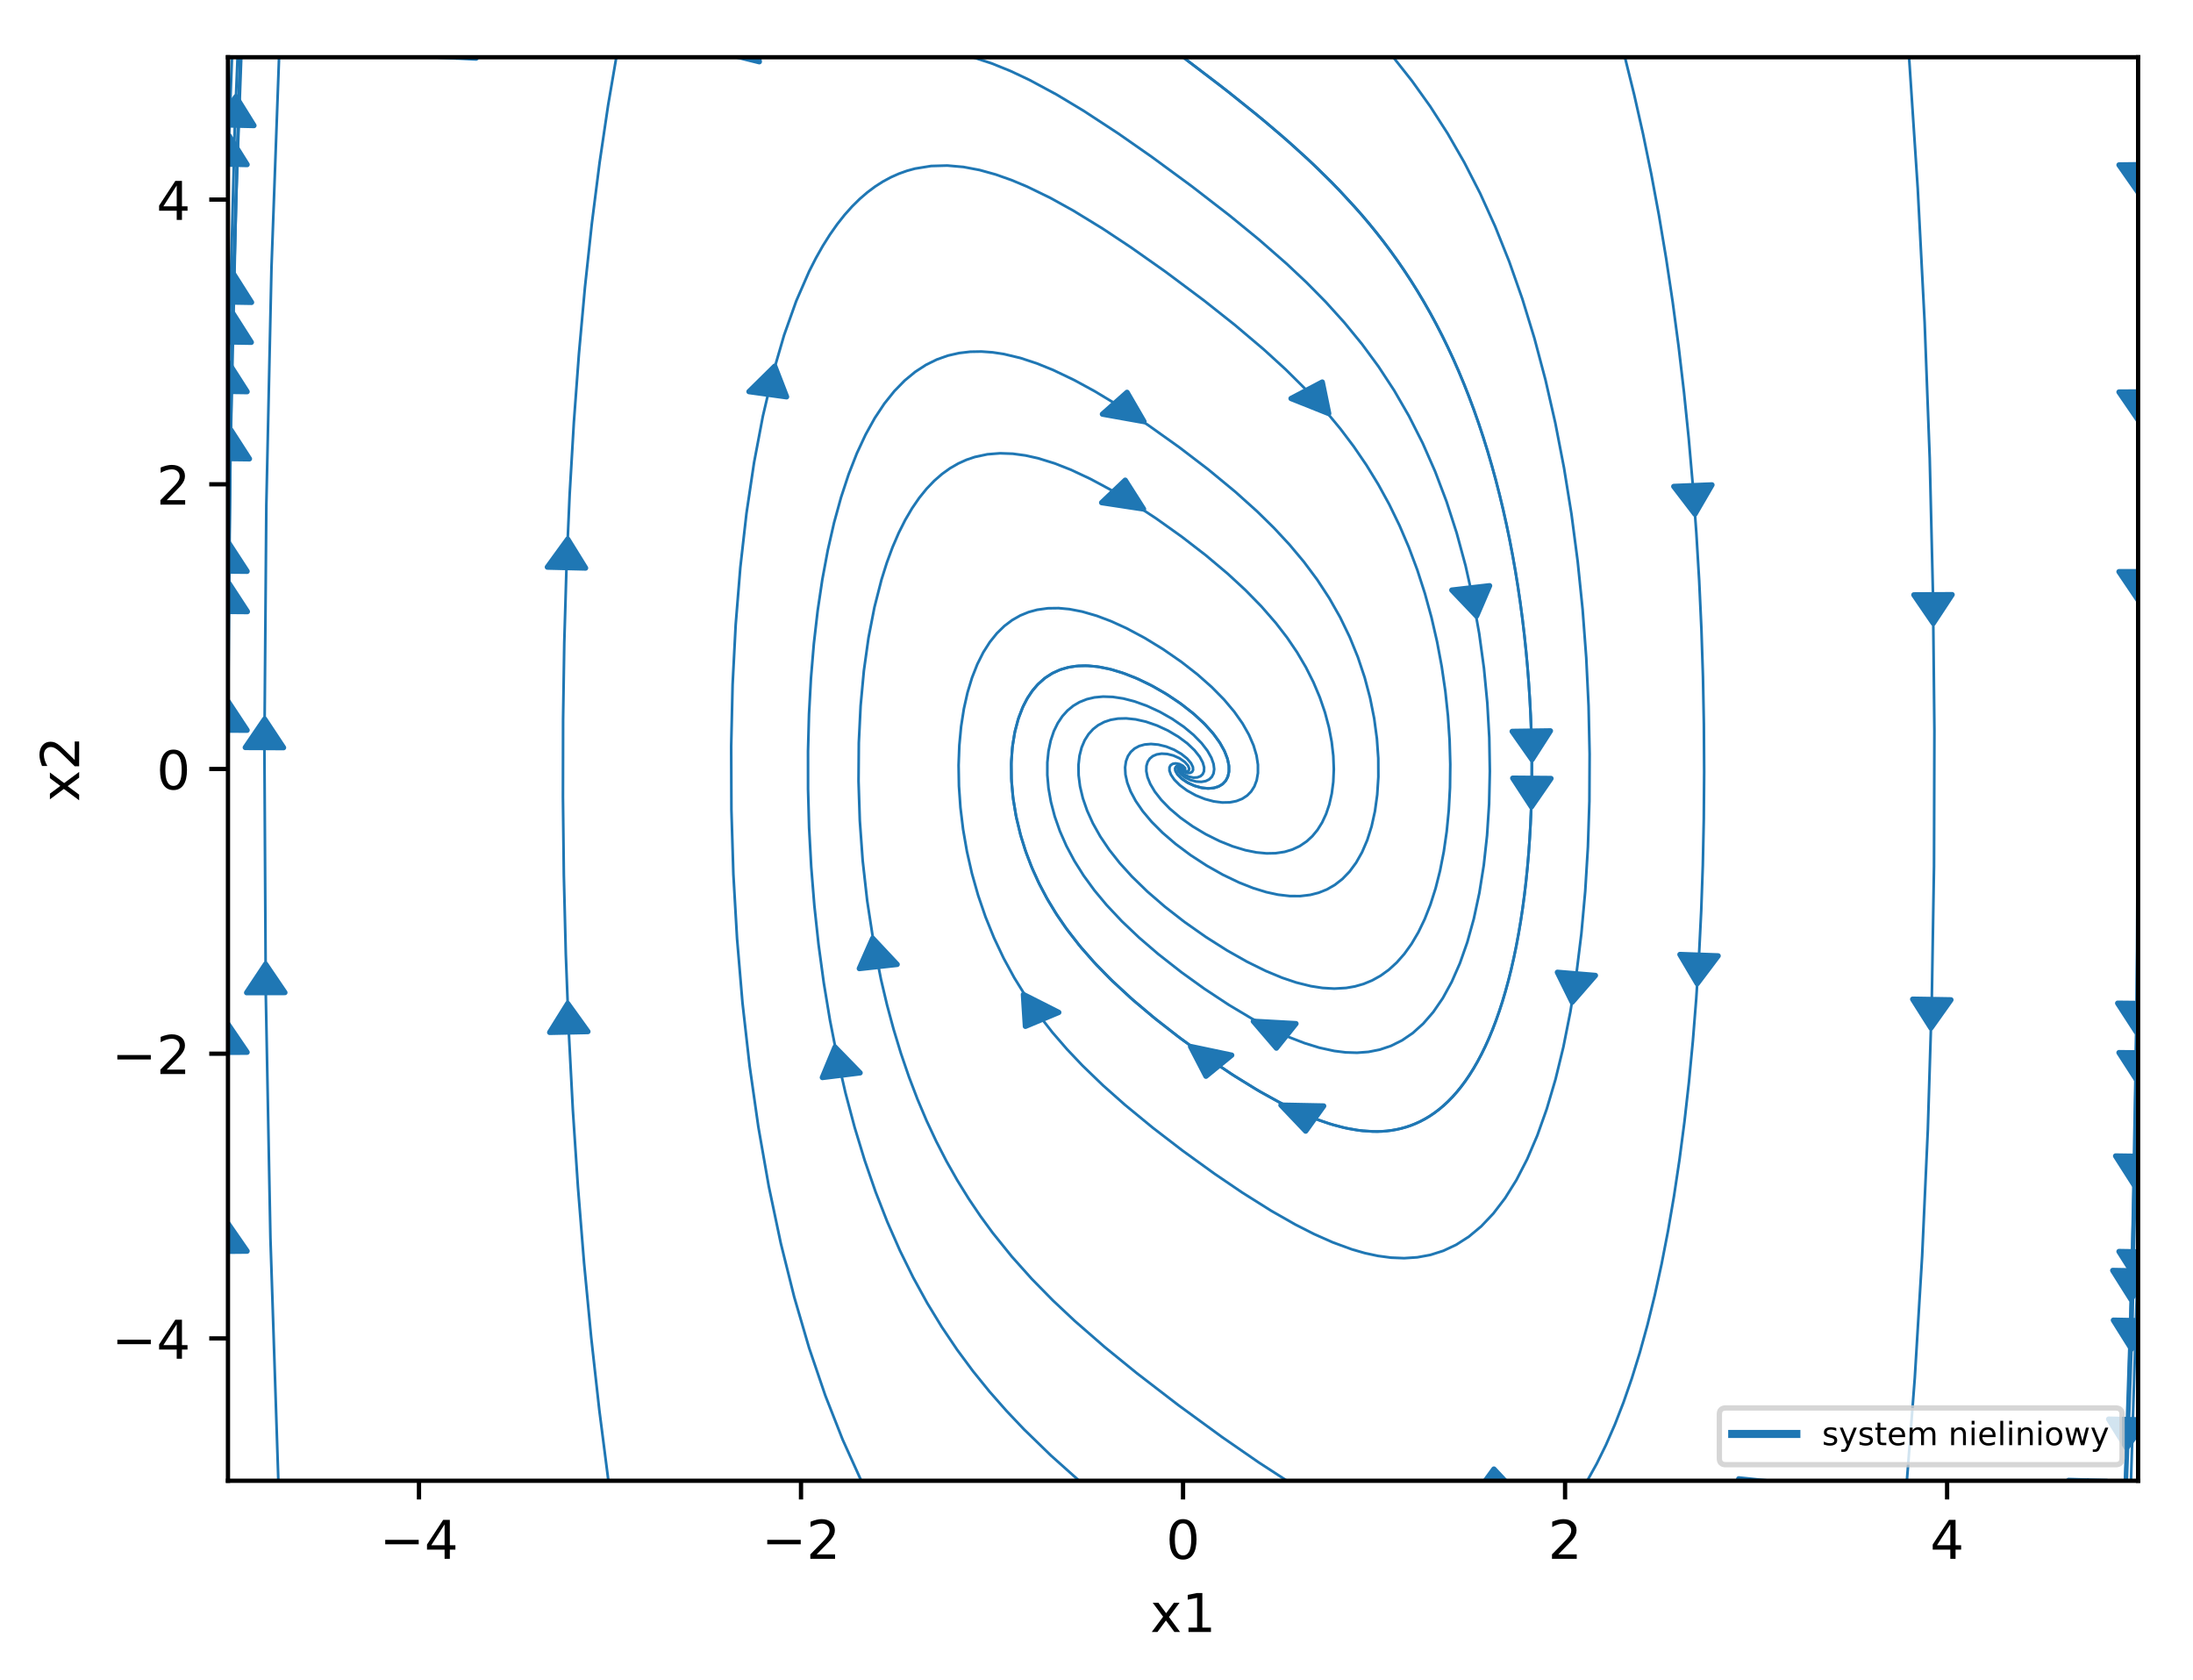 <?xml version="1.0" encoding="utf-8" standalone="no"?>
<!DOCTYPE svg PUBLIC "-//W3C//DTD SVG 1.1//EN"
  "http://www.w3.org/Graphics/SVG/1.1/DTD/svg11.dtd">
<!-- Created with matplotlib (http://matplotlib.org/) -->
<svg height="314pt" version="1.1" viewBox="0 0 410 314" width="410pt" xmlns="http://www.w3.org/2000/svg" xmlns:xlink="http://www.w3.org/1999/xlink">
 <defs>
  <style type="text/css">
*{stroke-linecap:butt;stroke-linejoin:round;}
  </style>
 </defs>
 <g id="figure_1">
  <g id="patch_1">
   <path d="M 0 314.368 
L 410.44 314.368 
L 410.44 0 
L 0 0 
z
" style="fill:#ffffff;"/>
  </g>
  <g id="axes_1">
   <g id="patch_2">
    <path d="M 42.62 276.812 
L 399.74 276.812 
L 399.74 10.7 
L 42.62 10.7 
z
" style="fill:#ffffff;"/>
   </g>
   <g id="patch_3">
    <path clip-path="url(#pf56df6acd4)" d="M 286.317 150.824 
L 282.825 145.473 
L 286.378 145.502 
L 286.414 145.499 
L 286.414 145.502 
L 289.967 145.531 
z
" style="fill:#1f77b4;stroke:#1f77b4;stroke-linejoin:miter;"/>
   </g>
   <g id="patch_4">
    <path clip-path="url(#pf56df6acd4)" d="M 239.486 206.595 
L 247.468 206.754 
L 245.795 209.09 
L 245.779 209.113 
L 245.779 209.113 
L 244.105 211.449 
z
" style="fill:#1f77b4;stroke:#1f77b4;stroke-linejoin:miter;"/>
   </g>
   <g id="patch_5">
    <path clip-path="url(#pf56df6acd4)" d="M 293.931 187.346 
L 291.174 181.762 
L 294.706 182.056 
L 294.742 182.055 
L 294.741 182.059 
L 298.273 182.352 
z
" style="fill:#1f77b4;stroke:#1f77b4;stroke-linejoin:miter;"/>
   </g>
   <g id="patch_6">
    <path clip-path="url(#pf56df6acd4)" d="M 191.338 185.916 
L 197.943 189.26 
L 194.843 190.554 
L 194.812 190.567 
L 194.811 190.567 
L 191.711 191.86 
z
" style="fill:#1f77b4;stroke:#1f77b4;stroke-linejoin:miter;"/>
   </g>
   <g id="patch_7">
    <path clip-path="url(#pf56df6acd4)" d="M 316.886 96.104 
L 312.929 90.935 
L 316.478 90.79 
L 316.513 90.78 
L 316.513 90.789 
L 320.061 90.644 
z
" style="fill:#1f77b4;stroke:#1f77b4;stroke-linejoin:miter;"/>
   </g>
   <g id="patch_8">
    <path clip-path="url(#pf56df6acd4)" d="M 317.306 183.878 
L 314.08 178.435 
L 317.629 178.562 
L 317.666 178.555 
L 317.665 178.563 
L 321.214 178.689 
z
" style="fill:#1f77b4;stroke:#1f77b4;stroke-linejoin:miter;"/>
   </g>
   <g id="patch_9">
    <path clip-path="url(#pf56df6acd4)" d="M 361.443 116.508 
L 357.816 111.206 
L 361.369 111.186 
L 361.405 111.16 
L 361.405 111.185 
L 364.958 111.165 
z
" style="fill:#1f77b4;stroke:#1f77b4;stroke-linejoin:miter;"/>
   </g>
   <g id="patch_10">
    <path clip-path="url(#pf56df6acd4)" d="M 361.005 192.17 
L 357.596 186.789 
L 361.149 186.849 
L 361.185 186.826 
L 361.185 186.85 
L 364.737 186.91 
z
" style="fill:#1f77b4;stroke:#1f77b4;stroke-linejoin:miter;"/>
   </g>
   <g id="patch_11">
    <path clip-path="url(#pf56df6acd4)" d="M 399.859 36.111 
L 396.171 30.834 
L 399.724 30.79 
L 399.758 30.737 
L 399.759 30.79 
L 403.312 30.746 
z
" style="fill:#1f77b4;stroke:#1f77b4;stroke-linejoin:miter;"/>
   </g>
   <g id="patch_12">
    <path clip-path="url(#pf56df6acd4)" d="M 399.802 78.588 
L 396.17 73.289 
L 399.723 73.266 
L 399.758 73.214 
L 399.759 73.266 
L 403.312 73.243 
z
" style="fill:#1f77b4;stroke:#1f77b4;stroke-linejoin:miter;"/>
   </g>
   <g id="patch_13">
    <path clip-path="url(#pf56df6acd4)" d="M 399.756 112.187 
L 396.169 106.87 
L 399.723 106.865 
L 399.758 106.813 
L 399.758 106.865 
L 403.312 106.859 
z
" style="fill:#1f77b4;stroke:#1f77b4;stroke-linejoin:miter;"/>
   </g>
   <g id="patch_14">
    <path clip-path="url(#pf56df6acd4)" d="M 399.395 192.901 
L 395.922 187.543 
L 399.475 187.579 
L 399.512 187.529 
L 399.511 187.579 
L 403.064 187.616 
z
" style="fill:#1f77b4;stroke:#1f77b4;stroke-linejoin:miter;"/>
   </g>
   <g id="patch_15">
    <path clip-path="url(#pf56df6acd4)" d="M 398.394 242.887 
L 394.998 237.501 
L 398.55 237.566 
L 398.588 237.518 
L 398.586 237.567 
L 402.138 237.631 
z
" style="fill:#1f77b4;stroke:#1f77b4;stroke-linejoin:miter;"/>
   </g>
   <g id="patch_16">
    <path clip-path="url(#pf56df6acd4)" d="M 398.965 221.475 
L 395.535 216.102 
L 399.088 216.154 
L 399.125 216.105 
L 399.124 216.154 
L 402.677 216.207 
z
" style="fill:#1f77b4;stroke:#1f77b4;stroke-linejoin:miter;"/>
   </g>
   <g id="patch_17">
    <path clip-path="url(#pf56df6acd4)" d="M 397.583 270.696 
L 394.233 265.294 
L 397.785 265.376 
L 397.822 265.329 
L 397.82 265.376 
L 401.372 265.458 
z
" style="fill:#1f77b4;stroke:#1f77b4;stroke-linejoin:miter;"/>
   </g>
   <g id="patch_18">
    <path clip-path="url(#pf56df6acd4)" d="M 399.628 202.142 
L 396.168 196.779 
L 399.721 196.82 
L 399.758 196.771 
L 399.757 196.821 
L 403.31 196.862 
z
" style="fill:#1f77b4;stroke:#1f77b4;stroke-linejoin:miter;"/>
   </g>
   <g id="patch_19">
    <path clip-path="url(#pf56df6acd4)" d="M 398.502 252.189 
L 395.12 246.799 
L 398.672 246.868 
L 398.709 246.821 
L 398.708 246.869 
L 402.26 246.939 
z
" style="fill:#1f77b4;stroke:#1f77b4;stroke-linejoin:miter;"/>
   </g>
   <g id="patch_20">
    <path clip-path="url(#pf56df6acd4)" d="M 399.573 239.34 
L 396.169 233.958 
L 399.721 234.019 
L 399.758 233.971 
L 399.757 234.02 
L 403.309 234.082 
z
" style="fill:#1f77b4;stroke:#1f77b4;stroke-linejoin:miter;"/>
   </g>
   <g id="patch_21">
    <path clip-path="url(#pf56df6acd4)" d="M 390.054 282.172 
L 386.751 276.754 
L 390.301 276.853 
L 390.339 276.812 
L 390.337 276.854 
L 393.888 276.952 
z
" style="fill:#1f77b4;stroke:#1f77b4;stroke-linejoin:miter;"/>
   </g>
   <g id="patch_22">
    <path clip-path="url(#pf56df6acd4)" d="M 327.638 282.094 
L 325.077 276.458 
L 328.597 276.82 
L 328.634 276.814 
L 328.632 276.824 
L 332.152 277.186 
z
" style="fill:#1f77b4;stroke:#1f77b4;stroke-linejoin:miter;"/>
   </g>
   <g id="patch_23">
    <path clip-path="url(#pf56df6acd4)" d="M 275.484 279.857 
L 279.3 274.63 
L 281.332 276.802 
L 281.354 276.823 
L 281.353 276.824 
L 283.385 278.996 
z
" style="fill:#1f77b4;stroke:#1f77b4;stroke-linejoin:miter;"/>
   </g>
   <g id="patch_24">
    <path clip-path="url(#pf56df6acd4)" d="M 163.154 175.408 
L 167.727 180.286 
L 164.212 180.671 
L 164.177 180.678 
L 164.176 180.675 
L 160.661 181.061 
z
" style="fill:#1f77b4;stroke:#1f77b4;stroke-linejoin:miter;"/>
   </g>
   <g id="patch_25">
    <path clip-path="url(#pf56df6acd4)" d="M 213.791 95.147 
L 205.966 93.961 
L 208.157 91.876 
L 208.178 91.855 
L 208.179 91.855 
L 210.369 89.77 
z
" style="fill:#1f77b4;stroke:#1f77b4;stroke-linejoin:miter;"/>
   </g>
   <g id="patch_26">
    <path clip-path="url(#pf56df6acd4)" d="M 156.112 195.743 
L 160.8 200.56 
L 157.294 200.992 
L 157.26 200.999 
L 157.259 200.996 
L 153.753 201.428 
z
" style="fill:#1f77b4;stroke:#1f77b4;stroke-linejoin:miter;"/>
   </g>
   <g id="patch_27">
    <path clip-path="url(#pf56df6acd4)" d="M 213.877 78.808 
L 206.112 77.418 
L 208.4 75.392 
L 208.422 75.371 
L 208.423 75.372 
L 210.71 73.345 
z
" style="fill:#1f77b4;stroke:#1f77b4;stroke-linejoin:miter;"/>
   </g>
   <g id="patch_28">
    <path clip-path="url(#pf56df6acd4)" d="M 144.847 68.461 
L 147.055 74.179 
L 143.561 73.696 
L 143.525 73.695 
L 143.526 73.691 
L 140.032 73.208 
z
" style="fill:#1f77b4;stroke:#1f77b4;stroke-linejoin:miter;"/>
   </g>
   <g id="patch_29">
    <path clip-path="url(#pf56df6acd4)" d="M 248.415 77.305 
L 241.374 74.497 
L 244.275 72.968 
L 244.303 72.951 
L 244.304 72.952 
L 247.205 71.423 
z
" style="fill:#1f77b4;stroke:#1f77b4;stroke-linejoin:miter;"/>
   </g>
   <g id="patch_30">
    <path clip-path="url(#pf56df6acd4)" d="M 106.137 187.597 
L 109.911 192.841 
L 106.359 192.917 
L 106.324 192.932 
L 106.323 192.917 
L 102.772 192.993 
z
" style="fill:#1f77b4;stroke:#1f77b4;stroke-linejoin:miter;"/>
   </g>
   <g id="patch_31">
    <path clip-path="url(#pf56df6acd4)" d="M 106.138 100.783 
L 109.476 106.188 
L 105.925 106.103 
L 105.888 106.115 
L 105.889 106.102 
L 102.338 106.016 
z
" style="fill:#1f77b4;stroke:#1f77b4;stroke-linejoin:miter;"/>
   </g>
   <g id="patch_32">
    <path clip-path="url(#pf56df6acd4)" d="M 49.658 180.236 
L 53.259 185.547 
L 49.706 185.558 
L 49.67 185.604 
L 49.67 185.558 
L 46.117 185.569 
z
" style="fill:#1f77b4;stroke:#1f77b4;stroke-linejoin:miter;"/>
   </g>
   <g id="patch_33">
    <path clip-path="url(#pf56df6acd4)" d="M 49.477 134.427 
L 53.006 139.765 
L 49.452 139.75 
L 49.416 139.795 
L 49.417 139.75 
L 45.863 139.734 
z
" style="fill:#1f77b4;stroke:#1f77b4;stroke-linejoin:miter;"/>
   </g>
   <g id="patch_34">
    <path clip-path="url(#pf56df6acd4)" d="M 42.532 228.596 
L 46.19 233.885 
L 42.637 233.918 
L 42.602 233.97 
L 42.602 233.918 
L 39.049 233.951 
z
" style="fill:#1f77b4;stroke:#1f77b4;stroke-linejoin:miter;"/>
   </g>
   <g id="patch_35">
    <path clip-path="url(#pf56df6acd4)" d="M 42.582 191.396 
L 46.191 196.705 
L 42.638 196.719 
L 42.602 196.77 
L 42.602 196.719 
L 39.049 196.733 
z
" style="fill:#1f77b4;stroke:#1f77b4;stroke-linejoin:miter;"/>
   </g>
   <g id="patch_36">
    <path clip-path="url(#pf56df6acd4)" d="M 42.75 108.982 
L 46.244 114.333 
L 42.691 114.304 
L 42.654 114.355 
L 42.655 114.304 
L 39.102 114.275 
z
" style="fill:#1f77b4;stroke:#1f77b4;stroke-linejoin:miter;"/>
   </g>
   <g id="patch_37">
    <path clip-path="url(#pf56df6acd4)" d="M 43.559 58.61 
L 46.978 63.988 
L 43.425 63.932 
L 43.388 63.98 
L 43.389 63.931 
L 39.837 63.875 
z
" style="fill:#1f77b4;stroke:#1f77b4;stroke-linejoin:miter;"/>
   </g>
   <g id="patch_38">
    <path clip-path="url(#pf56df6acd4)" d="M 42.667 131.169 
L 46.192 136.508 
L 42.639 136.491 
L 42.602 136.542 
L 42.603 136.491 
L 39.05 136.474 
z
" style="fill:#1f77b4;stroke:#1f77b4;stroke-linejoin:miter;"/>
   </g>
   <g id="patch_39">
    <path clip-path="url(#pf56df6acd4)" d="M 43.179 80.408 
L 46.631 85.774 
L 43.078 85.73 
L 43.041 85.779 
L 43.042 85.729 
L 39.489 85.685 
z
" style="fill:#1f77b4;stroke:#1f77b4;stroke-linejoin:miter;"/>
   </g>
   <g id="patch_40">
    <path clip-path="url(#pf56df6acd4)" d="M 42.709 101.441 
L 46.192 106.796 
L 42.639 106.763 
L 42.602 106.813 
L 42.603 106.763 
L 39.05 106.73 
z
" style="fill:#1f77b4;stroke:#1f77b4;stroke-linejoin:miter;"/>
   </g>
   <g id="patch_41">
    <path clip-path="url(#pf56df6acd4)" d="M 43.62 51.143 
L 47.027 56.525 
L 43.474 56.465 
L 43.437 56.513 
L 43.439 56.464 
L 39.886 56.403 
z
" style="fill:#1f77b4;stroke:#1f77b4;stroke-linejoin:miter;"/>
   </g>
   <g id="patch_42">
    <path clip-path="url(#pf56df6acd4)" d="M 42.759 67.843 
L 46.192 73.215 
L 42.639 73.165 
L 42.602 73.214 
L 42.604 73.164 
L 39.051 73.113 
z
" style="fill:#1f77b4;stroke:#1f77b4;stroke-linejoin:miter;"/>
   </g>
   <g id="patch_43">
    <path clip-path="url(#pf56df6acd4)" d="M 44.12 18.069 
L 47.474 23.469 
L 43.923 23.389 
L 43.885 23.436 
L 43.887 23.388 
L 40.335 23.309 
z
" style="fill:#1f77b4;stroke:#1f77b4;stroke-linejoin:miter;"/>
   </g>
   <g id="patch_44">
    <path clip-path="url(#pf56df6acd4)" d="M 42.822 25.368 
L 46.192 30.763 
L 42.64 30.688 
L 42.602 30.737 
L 42.604 30.688 
L 39.052 30.613 
z
" style="fill:#1f77b4;stroke:#1f77b4;stroke-linejoin:miter;"/>
   </g>
   <g id="patch_45">
    <path clip-path="url(#pf56df6acd4)" d="M 85.931 5.369 
L 89.007 10.86 
L 85.462 10.68 
L 85.425 10.699 
L 85.427 10.678 
L 81.882 10.498 
z
" style="fill:#1f77b4;stroke:#1f77b4;stroke-linejoin:miter;"/>
   </g>
   <g id="patch_46">
    <path clip-path="url(#pf56df6acd4)" d="M 140.837 5.649 
L 141.958 11.54 
L 138.588 10.7 
L 138.553 10.696 
L 138.555 10.692 
L 135.185 9.852 
z
" style="fill:#1f77b4;stroke:#1f77b4;stroke-linejoin:miter;"/>
   </g>
   <g id="patch_47">
    <path clip-path="url(#pf56df6acd4)" d="M 276.056 115.165 
L 271.431 110.314 
L 274.942 109.908 
L 274.977 109.902 
L 274.977 109.904 
L 278.488 109.497 
z
" style="fill:#1f77b4;stroke:#1f77b4;stroke-linejoin:miter;"/>
   </g>
   <g id="patch_48">
    <path clip-path="url(#pf56df6acd4)" d="M 234.325 190.921 
L 242.289 191.361 
L 240.469 193.636 
L 240.451 193.659 
L 240.451 193.658 
L 238.631 195.933 
z
" style="fill:#1f77b4;stroke:#1f77b4;stroke-linejoin:miter;"/>
   </g>
   <g id="patch_49">
    <path clip-path="url(#pf56df6acd4)" d="M 286.424 142.002 
L 282.719 136.73 
L 286.272 136.681 
L 286.307 136.677 
L 286.308 136.68 
L 289.86 136.63 
z
" style="fill:#1f77b4;stroke:#1f77b4;stroke-linejoin:miter;"/>
   </g>
   <g id="patch_50">
    <path clip-path="url(#pf56df6acd4)" d="M 222.589 195.637 
L 230.274 197.253 
L 227.881 199.211 
L 227.858 199.231 
L 227.857 199.23 
L 225.465 201.188 
z
" style="fill:#1f77b4;stroke:#1f77b4;stroke-linejoin:miter;"/>
   </g>
   <g id="matplotlib.axis_1">
    <g id="xtick_1">
     <g id="line2d_1">
      <defs>
       <path d="M 0 0 
L 0 3.5 
" id="mc3f0dcbf3e" style="stroke:#000000;stroke-width:0.8;"/>
      </defs>
      <g>
       <use style="stroke:#000000;stroke-width:0.8;" x="78.332" xlink:href="#mc3f0dcbf3e" y="276.812"/>
      </g>
     </g>
     <g id="text_1">
      <!-- −4 -->
      <defs>
       <path d="M 10.594 35.5 
L 73.188 35.5 
L 73.188 27.203 
L 10.594 27.203 
z
" id="DejaVuSans-2212"/>
       <path d="M 37.797 64.312 
L 12.891 25.391 
L 37.797 25.391 
z
M 35.203 72.906 
L 47.609 72.906 
L 47.609 25.391 
L 58.016 25.391 
L 58.016 17.188 
L 47.609 17.188 
L 47.609 0 
L 37.797 0 
L 37.797 17.188 
L 4.891 17.188 
L 4.891 26.703 
z
" id="DejaVuSans-34"/>
      </defs>
      <g transform="translate(70.961 291.41)scale(0.1 -0.1)">
       <use xlink:href="#DejaVuSans-2212"/>
       <use x="83.789" xlink:href="#DejaVuSans-34"/>
      </g>
     </g>
    </g>
    <g id="xtick_2">
     <g id="line2d_2">
      <g>
       <use style="stroke:#000000;stroke-width:0.8;" x="149.756" xlink:href="#mc3f0dcbf3e" y="276.812"/>
      </g>
     </g>
     <g id="text_2">
      <!-- −2 -->
      <defs>
       <path d="M 19.188 8.297 
L 53.609 8.297 
L 53.609 0 
L 7.328 0 
L 7.328 8.297 
Q 12.938 14.109 22.625 23.891 
Q 32.328 33.688 34.812 36.531 
Q 39.547 41.844 41.422 45.531 
Q 43.312 49.219 43.312 52.781 
Q 43.312 58.594 39.234 62.25 
Q 35.156 65.922 28.609 65.922 
Q 23.969 65.922 18.812 64.312 
Q 13.672 62.703 7.812 59.422 
L 7.812 69.391 
Q 13.766 71.781 18.938 73 
Q 24.125 74.219 28.422 74.219 
Q 39.75 74.219 46.484 68.547 
Q 53.219 62.891 53.219 53.422 
Q 53.219 48.922 51.531 44.891 
Q 49.859 40.875 45.406 35.406 
Q 44.188 33.984 37.641 27.219 
Q 31.109 20.453 19.188 8.297 
" id="DejaVuSans-32"/>
      </defs>
      <g transform="translate(142.385 291.41)scale(0.1 -0.1)">
       <use xlink:href="#DejaVuSans-2212"/>
       <use x="83.789" xlink:href="#DejaVuSans-32"/>
      </g>
     </g>
    </g>
    <g id="xtick_3">
     <g id="line2d_3">
      <g>
       <use style="stroke:#000000;stroke-width:0.8;" x="221.18" xlink:href="#mc3f0dcbf3e" y="276.812"/>
      </g>
     </g>
     <g id="text_3">
      <!-- 0 -->
      <defs>
       <path d="M 31.781 66.406 
Q 24.172 66.406 20.328 58.906 
Q 16.5 51.422 16.5 36.375 
Q 16.5 21.391 20.328 13.891 
Q 24.172 6.391 31.781 6.391 
Q 39.453 6.391 43.281 13.891 
Q 47.125 21.391 47.125 36.375 
Q 47.125 51.422 43.281 58.906 
Q 39.453 66.406 31.781 66.406 
M 31.781 74.219 
Q 44.047 74.219 50.516 64.516 
Q 56.984 54.828 56.984 36.375 
Q 56.984 17.969 50.516 8.266 
Q 44.047 -1.422 31.781 -1.422 
Q 19.531 -1.422 13.062 8.266 
Q 6.594 17.969 6.594 36.375 
Q 6.594 54.828 13.062 64.516 
Q 19.531 74.219 31.781 74.219 
" id="DejaVuSans-30"/>
      </defs>
      <g transform="translate(217.999 291.41)scale(0.1 -0.1)">
       <use xlink:href="#DejaVuSans-30"/>
      </g>
     </g>
    </g>
    <g id="xtick_4">
     <g id="line2d_4">
      <g>
       <use style="stroke:#000000;stroke-width:0.8;" x="292.604" xlink:href="#mc3f0dcbf3e" y="276.812"/>
      </g>
     </g>
     <g id="text_4">
      <!-- 2 -->
      <g transform="translate(289.423 291.41)scale(0.1 -0.1)">
       <use xlink:href="#DejaVuSans-32"/>
      </g>
     </g>
    </g>
    <g id="xtick_5">
     <g id="line2d_5">
      <g>
       <use style="stroke:#000000;stroke-width:0.8;" x="364.028" xlink:href="#mc3f0dcbf3e" y="276.812"/>
      </g>
     </g>
     <g id="text_5">
      <!-- 4 -->
      <g transform="translate(360.847 291.41)scale(0.1 -0.1)">
       <use xlink:href="#DejaVuSans-34"/>
      </g>
     </g>
    </g>
    <g id="text_6">
     <!-- x1 -->
     <defs>
      <path d="M 54.891 54.688 
L 35.109 28.078 
L 55.906 0 
L 45.312 0 
L 29.391 21.484 
L 13.484 0 
L 2.875 0 
L 24.125 28.609 
L 4.688 54.688 
L 15.281 54.688 
L 29.781 35.203 
L 44.281 54.688 
z
" id="DejaVuSans-78"/>
      <path d="M 12.406 8.297 
L 28.516 8.297 
L 28.516 63.922 
L 10.984 60.406 
L 10.984 69.391 
L 28.422 72.906 
L 38.281 72.906 
L 38.281 8.297 
L 54.391 8.297 
L 54.391 0 
L 12.406 0 
z
" id="DejaVuSans-31"/>
     </defs>
     <g transform="translate(215.04 305.089)scale(0.1 -0.1)">
      <use xlink:href="#DejaVuSans-78"/>
      <use x="59.18" xlink:href="#DejaVuSans-31"/>
     </g>
    </g>
   </g>
   <g id="matplotlib.axis_2">
    <g id="ytick_1">
     <g id="line2d_6">
      <defs>
       <path d="M 0 0 
L -3.5 0 
" id="m87cb532c91" style="stroke:#000000;stroke-width:0.8;"/>
      </defs>
      <g>
       <use style="stroke:#000000;stroke-width:0.8;" x="42.62" xlink:href="#m87cb532c91" y="250.201"/>
      </g>
     </g>
     <g id="text_7">
      <!-- −4 -->
      <g transform="translate(20.878 254)scale(0.1 -0.1)">
       <use xlink:href="#DejaVuSans-2212"/>
       <use x="83.789" xlink:href="#DejaVuSans-34"/>
      </g>
     </g>
    </g>
    <g id="ytick_2">
     <g id="line2d_7">
      <g>
       <use style="stroke:#000000;stroke-width:0.8;" x="42.62" xlink:href="#m87cb532c91" y="196.978"/>
      </g>
     </g>
     <g id="text_8">
      <!-- −2 -->
      <g transform="translate(20.878 200.778)scale(0.1 -0.1)">
       <use xlink:href="#DejaVuSans-2212"/>
       <use x="83.789" xlink:href="#DejaVuSans-32"/>
      </g>
     </g>
    </g>
    <g id="ytick_3">
     <g id="line2d_8">
      <g>
       <use style="stroke:#000000;stroke-width:0.8;" x="42.62" xlink:href="#m87cb532c91" y="143.756"/>
      </g>
     </g>
     <g id="text_9">
      <!-- 0 -->
      <g transform="translate(29.258 147.555)scale(0.1 -0.1)">
       <use xlink:href="#DejaVuSans-30"/>
      </g>
     </g>
    </g>
    <g id="ytick_4">
     <g id="line2d_9">
      <g>
       <use style="stroke:#000000;stroke-width:0.8;" x="42.62" xlink:href="#m87cb532c91" y="90.534"/>
      </g>
     </g>
     <g id="text_10">
      <!-- 2 -->
      <g transform="translate(29.258 94.333)scale(0.1 -0.1)">
       <use xlink:href="#DejaVuSans-32"/>
      </g>
     </g>
    </g>
    <g id="ytick_5">
     <g id="line2d_10">
      <g>
       <use style="stroke:#000000;stroke-width:0.8;" x="42.62" xlink:href="#m87cb532c91" y="37.311"/>
      </g>
     </g>
     <g id="text_11">
      <!-- 4 -->
      <g transform="translate(29.258 41.11)scale(0.1 -0.1)">
       <use xlink:href="#DejaVuSans-34"/>
      </g>
     </g>
    </g>
    <g id="text_12">
     <!-- x2 -->
     <g transform="translate(14.798 149.897)rotate(-90)scale(0.1 -0.1)">
      <use xlink:href="#DejaVuSans-78"/>
      <use x="59.18" xlink:href="#DejaVuSans-32"/>
     </g>
    </g>
   </g>
   <g id="line2d_11">
    <path clip-path="url(#pf56df6acd4)" d="M 221.18 10.7 
L 229.885 17.358 
L 236.526 22.732 
L 241.316 26.849 
L 245.938 31.096 
L 250.385 35.534 
L 254.648 40.226 
L 257.383 43.525 
L 260.027 46.983 
L 262.576 50.614 
L 265.025 54.433 
L 267.369 58.452 
L 269.603 62.679 
L 271.72 67.12 
L 273.714 71.776 
L 275.582 76.646 
L 277.315 81.724 
L 278.91 86.998 
L 280.36 92.454 
L 281.662 98.073 
L 282.811 103.832 
L 283.804 109.704 
L 284.638 115.66 
L 285.312 121.667 
L 285.824 127.69 
L 286.174 133.694 
L 286.365 139.643 
L 286.396 145.499 
L 286.272 151.229 
L 285.996 156.798 
L 285.574 162.175 
L 285.01 167.332 
L 284.31 172.243 
L 283.483 176.888 
L 282.534 181.248 
L 281.473 185.31 
L 280.307 189.064 
L 279.044 192.504 
L 277.693 195.63 
L 276.262 198.442 
L 274.76 200.945 
L 273.195 203.147 
L 271.574 205.057 
L 269.907 206.687 
L 268.199 208.052 
L 266.457 209.166 
L 264.69 210.045 
L 262.901 210.704 
L 261.098 211.162 
L 259.284 211.433 
L 257.466 211.535 
L 254.739 211.405 
L 252.023 210.981 
L 249.329 210.309 
L 246.667 209.432 
L 243.179 208.012 
L 239.772 206.373 
L 235.646 204.114 
L 230.901 201.215 
L 225.668 197.709 
L 220.766 194.162 
L 216.198 190.614 
L 211.962 187.062 
L 208.062 183.483 
L 204.988 180.368 
L 202.168 177.188 
L 199.607 173.929 
L 197.675 171.145 
L 195.932 168.301 
L 194.382 165.402 
L 193.028 162.457 
L 191.873 159.484 
L 190.918 156.502 
L 190.035 152.944 
L 189.437 149.452 
L 189.115 146.074 
L 189.059 142.855 
L 189.255 139.837 
L 189.684 137.059 
L 190.326 134.547 
L 191.159 132.32 
L 191.982 130.691 
L 192.908 129.269 
L 193.922 128.051 
L 195.236 126.85 
L 196.637 125.917 
L 198.103 125.234 
L 199.614 124.776 
L 201.154 124.52 
L 202.966 124.443 
L 205.033 124.602 
L 207.323 125.035 
L 209.789 125.755 
L 212.375 126.755 
L 215.014 128.008 
L 217.825 129.594 
L 220.498 131.363 
L 222.955 133.263 
L 225.007 135.133 
L 226.663 136.941 
L 227.94 138.659 
L 228.86 140.262 
L 229.45 141.728 
L 229.742 143.036 
L 229.772 144.172 
L 229.576 145.128 
L 229.196 145.902 
L 228.631 146.531 
L 227.9 146.995 
L 227.034 147.282 
L 225.971 147.392 
L 224.763 147.288 
L 223.449 146.945 
L 222.157 146.378 
L 221.035 145.648 
L 220.23 144.874 
L 219.803 144.181 
L 219.718 143.664 
L 219.87 143.338 
L 220.187 143.176 
L 220.661 143.192 
L 221.177 143.426 
L 221.419 143.744 
L 221.325 143.853 
L 221.317 143.853 
L 221.141 143.757 
L 221.143 143.748 
L 221.177 143.745 
L 221.18 143.756 
" style="fill:none;stroke:#1f77b4;stroke-linecap:square;stroke-width:0.5;"/>
   </g>
   <g id="line2d_12">
    <path clip-path="url(#pf56df6acd4)" d="M 260.484 10.7 
L 263.996 15.146 
L 267.385 19.884 
L 270.643 24.946 
L 273.76 30.361 
L 276.726 36.151 
L 279.532 42.333 
L 282.167 48.914 
L 284.62 55.895 
L 286.88 63.265 
L 288.937 71.006 
L 290.782 79.089 
L 292.406 87.474 
L 293.801 96.113 
L 294.962 104.951 
L 295.883 113.923 
L 296.563 122.961 
L 296.999 131.994 
L 297.195 140.947 
L 297.152 149.746 
L 296.875 158.32 
L 296.372 166.602 
L 295.652 174.532 
L 294.724 182.054 
L 293.6 189.122 
L 292.293 195.702 
L 290.816 201.764 
L 289.184 207.29 
L 287.411 212.272 
L 285.511 216.709 
L 283.499 220.608 
L 281.39 223.983 
L 279.197 226.853 
L 276.934 229.243 
L 274.613 231.181 
L 272.245 232.697 
L 269.842 233.825 
L 267.413 234.596 
L 264.968 235.044 
L 262.515 235.204 
L 260.062 235.105 
L 257.614 234.779 
L 255.177 234.255 
L 252.757 233.559 
L 249.167 232.246 
L 245.636 230.676 
L 242.171 228.913 
L 237.668 226.349 
L 232.24 222.935 
L 227.045 219.407 
L 221.126 215.127 
L 215.551 210.843 
L 210.322 206.544 
L 206.231 202.917 
L 202.385 199.207 
L 199.49 196.153 
L 196.761 193.001 
L 194.205 189.732 
L 191.828 186.335 
L 189.636 182.801 
L 187.638 179.131 
L 185.841 175.329 
L 184.251 171.409 
L 182.874 167.392 
L 181.714 163.304 
L 180.776 159.177 
L 180.059 155.049 
L 179.563 150.961 
L 179.284 146.952 
L 179.217 143.065 
L 179.355 139.337 
L 179.688 135.806 
L 180.205 132.501 
L 180.892 129.447 
L 181.736 126.664 
L 182.722 124.164 
L 183.834 121.952 
L 185.058 120.029 
L 186.377 118.389 
L 187.776 117.024 
L 189.242 115.918 
L 190.76 115.057 
L 192.319 114.421 
L 193.906 113.991 
L 195.914 113.712 
L 197.932 113.686 
L 199.945 113.874 
L 202.334 114.334 
L 205.063 115.126 
L 207.707 116.125 
L 210.604 117.444 
L 214.014 119.263 
L 217.474 121.381 
L 220.888 123.747 
L 223.919 126.118 
L 226.569 128.468 
L 228.845 130.78 
L 230.751 133.043 
L 232.299 135.242 
L 233.498 137.357 
L 234.365 139.365 
L 234.919 141.242 
L 235.183 142.964 
L 235.184 144.508 
L 234.951 145.861 
L 234.517 147.013 
L 233.913 147.964 
L 233.172 148.718 
L 232.251 149.324 
L 231.161 149.754 
L 229.926 149.99 
L 228.496 150.019 
L 226.92 149.816 
L 225.27 149.376 
L 223.567 148.69 
L 221.939 147.789 
L 220.567 146.775 
L 219.557 145.765 
L 218.921 144.832 
L 218.64 144.059 
L 218.644 143.466 
L 218.856 143.055 
L 219.242 142.797 
L 219.79 142.707 
L 220.479 142.825 
L 221.152 143.162 
L 221.553 143.586 
L 221.568 143.861 
L 221.379 143.926 
L 221.123 143.789 
L 221.124 143.733 
L 221.19 143.75 
L 221.19 143.75 
L 221.189 143.76 
L 221.179 143.757 
L 221.179 143.757 
L 221.179 143.755 
L 221.181 143.756 
L 221.181 143.756 
L 221.181 143.756 
L 221.18 143.756 
L 221.18 143.756 
L 221.18 143.756 
L 221.18 143.756 
L 221.18 143.756 
L 221.18 143.756 
L 221.18 143.756 
L 221.18 143.756 
L 221.18 143.756 
L 221.18 143.756 
L 221.18 143.756 
L 221.18 143.756 
L 221.18 143.756 
" style="fill:none;stroke:#1f77b4;stroke-linecap:square;stroke-width:0.5;"/>
   </g>
   <g id="line2d_13">
    <path clip-path="url(#pf56df6acd4)" d="M 303.791 10.7 
L 305.53 17.719 
L 307.172 24.994 
L 308.716 32.517 
L 310.157 40.276 
L 311.492 48.255 
L 312.719 56.437 
L 313.835 64.803 
L 314.838 73.332 
L 315.725 81.999 
L 316.495 90.781 
L 317.146 99.649 
L 317.678 108.575 
L 318.09 117.531 
L 318.382 126.487 
L 318.554 135.413 
L 318.606 144.279 
L 318.54 153.054 
L 318.357 161.711 
L 318.059 170.22 
L 317.648 178.554 
L 317.126 186.689 
L 316.497 194.599 
L 315.762 202.264 
L 314.927 209.664 
L 313.995 216.78 
L 312.969 223.597 
L 311.853 230.102 
L 310.653 236.285 
L 309.371 242.137 
L 308.014 247.653 
L 306.584 252.829 
L 305.088 257.663 
L 303.529 262.156 
L 301.911 266.312 
L 300.241 270.133 
L 298.521 273.626 
L 296.756 276.8 
L 294.951 279.662 
" style="fill:none;stroke:#1f77b4;stroke-linecap:square;stroke-width:0.5;"/>
   </g>
   <g id="line2d_14">
    <path clip-path="url(#pf56df6acd4)" d="M 356.918 10.7 
L 358.539 35.253 
L 359.828 60.291 
L 360.778 85.651 
L 361.387 111.16 
L 361.653 136.644 
L 361.579 161.924 
L 361.167 186.825 
L 360.425 211.179 
L 359.361 234.825 
L 357.985 257.617 
L 356.309 279.425 
" style="fill:none;stroke:#1f77b4;stroke-linecap:square;stroke-width:0.5;"/>
   </g>
   <g id="line2d_15">
    <path clip-path="url(#pf56df6acd4)" d="M 399.74 30.737 
L 400.904 83.375 
" style="fill:none;stroke:#1f77b4;stroke-linecap:square;stroke-width:0.5;"/>
   </g>
   <g id="line2d_16">
    <path clip-path="url(#pf56df6acd4)" d="M 399.74 73.214 
L 400.338 125.189 
" style="fill:none;stroke:#1f77b4;stroke-linecap:square;stroke-width:0.5;"/>
   </g>
   <g id="line2d_17">
    <path clip-path="url(#pf56df6acd4)" d="M 399.74 106.813 
L 399.89 158.263 
" style="fill:none;stroke:#1f77b4;stroke-linecap:square;stroke-width:0.5;"/>
   </g>
   <g id="line2d_18">
    <path clip-path="url(#pf56df6acd4)" d="M 399.74 136.542 
L 399.494 187.529 
L 398.57 237.518 
L 396.985 285.967 
" style="fill:none;stroke:#1f77b4;stroke-linecap:square;stroke-width:0.5;"/>
   </g>
   <g id="line2d_19">
    <path clip-path="url(#pf56df6acd4)" d="M 399.74 165.569 
L 399.107 216.105 
L 397.804 265.329 
L 395.853 312.723 
" style="fill:none;stroke:#1f77b4;stroke-linecap:square;stroke-width:0.5;"/>
   </g>
   <g id="line2d_20">
    <path clip-path="url(#pf56df6acd4)" d="M 399.74 196.77 
L 398.691 246.82 
L 396.981 295.225 
" style="fill:none;stroke:#1f77b4;stroke-linecap:square;stroke-width:0.5;"/>
   </g>
   <g id="line2d_21">
    <path clip-path="url(#pf56df6acd4)" d="M 399.74 233.97 
L 398.196 283.442 
" style="fill:none;stroke:#1f77b4;stroke-linecap:square;stroke-width:0.5;"/>
   </g>
   <g id="line2d_22">
    <path clip-path="url(#pf56df6acd4)" d="M 390.321 276.812 
L 388.397 315.368 
" style="fill:none;stroke:#1f77b4;stroke-linecap:square;stroke-width:0.5;"/>
   </g>
   <g id="line2d_23">
    <path clip-path="url(#pf56df6acd4)" d="M 328.616 276.812 
L 326.763 286.818 
" style="fill:none;stroke:#1f77b4;stroke-linecap:square;stroke-width:0.5;"/>
   </g>
   <g id="line2d_24">
    <path clip-path="url(#pf56df6acd4)" d="M 281.344 276.812 
L 279.552 277.743 
" style="fill:none;stroke:#1f77b4;stroke-linecap:square;stroke-width:0.5;"/>
   </g>
   <g id="line2d_25">
    <path clip-path="url(#pf56df6acd4)" d="M 240.6 276.812 
L 235.312 273.373 
L 228.48 268.648 
L 220.3 262.675 
L 212.522 256.692 
L 206.589 251.864 
L 200.917 246.927 
L 196.84 243.096 
L 192.921 239.105 
L 189.166 234.909 
L 185.584 230.465 
L 183.299 227.343 
L 181.099 224.083 
L 178.988 220.675 
L 176.971 217.114 
L 175.052 213.393 
L 173.234 209.512 
L 171.523 205.471 
L 169.923 201.272 
L 168.437 196.924 
L 167.07 192.433 
L 165.825 187.814 
L 164.706 183.08 
L 163.269 175.804 
L 162.128 168.38 
L 161.287 160.885 
L 160.748 153.405 
L 160.509 146.028 
L 160.563 138.841 
L 160.901 131.927 
L 161.511 125.361 
L 162.376 119.211 
L 163.481 113.528 
L 164.804 108.354 
L 165.797 105.201 
L 166.871 102.291 
L 168.02 99.626 
L 169.238 97.205 
L 170.517 95.026 
L 171.851 93.083 
L 173.235 91.372 
L 174.661 89.883 
L 176.125 88.608 
L 177.62 87.536 
L 179.141 86.657 
L 180.683 85.958 
L 182.242 85.429 
L 184.601 84.926 
L 186.975 84.737 
L 189.35 84.821 
L 191.717 85.142 
L 194.067 85.664 
L 197.161 86.62 
L 200.197 87.811 
L 203.894 89.544 
L 207.468 91.465 
L 211.58 93.923 
L 216.122 96.9 
L 220.967 100.353 
L 225.441 103.811 
L 229.544 107.266 
L 232.83 110.301 
L 235.829 113.365 
L 238.538 116.475 
L 240.626 119.184 
L 242.494 121.935 
L 244.139 124.724 
L 245.558 127.54 
L 246.75 130.367 
L 247.715 133.184 
L 248.454 135.964 
L 248.971 138.681 
L 249.273 141.306 
L 249.369 143.81 
L 249.269 146.168 
L 248.985 148.356 
L 248.533 150.358 
L 247.927 152.159 
L 247.185 153.752 
L 246.323 155.134 
L 245.359 156.308 
L 244.307 157.279 
L 242.993 158.169 
L 241.607 158.817 
L 240.171 159.245 
L 238.492 159.497 
L 236.798 159.531 
L 234.902 159.351 
L 232.835 158.936 
L 230.446 158.212 
L 228.007 157.233 
L 225.421 155.946 
L 222.961 154.472 
L 220.699 152.866 
L 218.704 151.175 
L 217.111 149.538 
L 215.903 147.991 
L 215.055 146.561 
L 214.536 145.273 
L 214.31 144.145 
L 214.335 143.19 
L 214.569 142.411 
L 214.97 141.807 
L 215.529 141.348 
L 216.257 141.034 
L 217.162 140.889 
L 218.235 140.952 
L 219.383 141.241 
L 220.539 141.762 
L 221.496 142.434 
L 222.108 143.12 
L 222.331 143.669 
L 222.262 144.024 
L 222.013 144.199 
L 221.609 144.205 
L 221.155 143.993 
L 220.997 143.724 
L 221.132 143.689 
L 221.21 143.761 
L 221.18 143.756 
" style="fill:none;stroke:#1f77b4;stroke-linecap:square;stroke-width:0.5;"/>
   </g>
   <g id="line2d_26">
    <path clip-path="url(#pf56df6acd4)" d="M 201.761 276.812 
L 196.498 272.11 
L 191.429 267.188 
L 188.162 263.742 
L 184.989 260.134 
L 181.916 256.339 
L 178.948 252.331 
L 176.09 248.089 
L 173.35 243.594 
L 170.734 238.83 
L 168.249 233.785 
L 165.903 228.452 
L 163.705 222.829 
L 161.661 216.922 
L 159.78 210.742 
L 158.068 204.305 
L 156.532 197.635 
L 155.177 190.761 
L 154.01 183.72 
L 153.033 176.55 
L 152.25 169.297 
L 151.663 162.009 
L 151.27 154.734 
L 151.073 147.525 
L 151.067 140.431 
L 151.25 133.501 
L 151.616 126.783 
L 152.159 120.319 
L 152.871 114.148 
L 153.745 108.303 
L 154.771 102.813 
L 155.939 97.701 
L 157.24 92.981 
L 158.661 88.664 
L 160.193 84.755 
L 161.825 81.253 
L 163.545 78.152 
L 165.343 75.443 
L 167.209 73.113 
L 169.132 71.143 
L 171.103 69.516 
L 173.114 68.21 
L 175.156 67.205 
L 177.221 66.475 
L 179.302 66 
L 181.393 65.755 
L 183.487 65.718 
L 185.58 65.868 
L 187.667 66.184 
L 190.776 66.926 
L 193.849 67.937 
L 196.878 69.163 
L 200.832 71.052 
L 204.68 73.149 
L 209.324 75.954 
L 214.643 79.463 
L 220.487 83.627 
L 225.94 87.799 
L 231 91.979 
L 235.024 95.597 
L 238.153 98.666 
L 241.073 101.806 
L 243.78 105.039 
L 246.267 108.378 
L 248.525 111.831 
L 250.549 115.398 
L 252.329 119.071 
L 253.859 122.829 
L 255.136 126.647 
L 256.155 130.489 
L 256.917 134.315 
L 257.423 138.08 
L 257.681 141.74 
L 257.697 145.249 
L 257.484 148.567 
L 257.057 151.656 
L 256.43 154.488 
L 255.623 157.042 
L 254.653 159.304 
L 253.543 161.268 
L 252.31 162.937 
L 250.975 164.317 
L 249.557 165.424 
L 248.073 166.274 
L 246.54 166.888 
L 244.974 167.288 
L 243.068 167.517 
L 241.154 167.509 
L 238.932 167.251 
L 236.746 166.775 
L 234.313 166.026 
L 231.684 164.99 
L 228.655 163.54 
L 225.606 161.821 
L 222.623 159.883 
L 219.791 157.772 
L 217.355 155.679 
L 215.308 153.63 
L 213.641 151.646 
L 212.338 149.749 
L 211.382 147.961 
L 210.75 146.304 
L 210.415 144.799 
L 210.347 143.465 
L 210.513 142.312 
L 210.878 141.346 
L 211.407 140.567 
L 212.116 139.931 
L 212.991 139.463 
L 214.007 139.179 
L 215.191 139.081 
L 216.559 139.202 
L 218.032 139.564 
L 219.5 140.155 
L 220.84 140.926 
L 221.932 141.8 
L 222.665 142.656 
L 223.022 143.391 
L 223.059 143.94 
L 222.871 144.298 
L 222.52 144.492 
L 222.008 144.514 
L 221.402 144.317 
L 220.951 143.954 
L 220.892 143.682 
L 221.061 143.635 
L 221.23 143.761 
L 221.18 143.756 
" style="fill:none;stroke:#1f77b4;stroke-linecap:square;stroke-width:0.5;"/>
   </g>
   <g id="line2d_27">
    <path clip-path="url(#pf56df6acd4)" d="M 161.016 276.812 
L 157.547 269.14 
L 154.291 260.862 
L 151.266 251.971 
L 148.488 242.475 
L 145.972 232.401 
L 143.734 221.792 
L 141.787 210.71 
L 140.144 199.233 
L 138.812 187.453 
L 137.8 175.476 
L 137.11 163.416 
L 136.744 151.394 
L 136.699 139.53 
L 136.968 127.946 
L 137.544 116.753 
L 138.413 106.056 
L 139.562 95.945 
L 140.974 86.498 
L 142.63 77.774 
L 144.509 69.816 
L 146.592 62.652 
L 148.855 56.291 
L 151.279 50.728 
L 152.545 48.242 
L 153.842 45.947 
L 155.169 43.841 
L 156.523 41.918 
L 157.902 40.174 
L 159.302 38.604 
L 160.723 37.2 
L 162.162 35.958 
L 163.616 34.871 
L 165.083 33.932 
L 166.563 33.135 
L 168.052 32.472 
L 169.549 31.938 
L 171.052 31.524 
L 174.072 31.034 
L 177.1 30.947 
L 180.125 31.213 
L 183.138 31.783 
L 186.133 32.613 
L 189.102 33.662 
L 192.041 34.892 
L 196.382 37.006 
L 200.633 39.358 
L 206.148 42.735 
L 211.476 46.269 
L 217.867 50.774 
L 225.135 56.206 
L 230.857 60.742 
L 236.274 65.328 
L 240.384 69.082 
L 244.289 72.959 
L 247.982 77.004 
L 250.606 80.174 
L 253.099 83.479 
L 255.457 86.932 
L 257.673 90.541 
L 259.74 94.312 
L 261.652 98.246 
L 263.402 102.336 
L 264.985 106.572 
L 266.394 110.939 
L 267.626 115.416 
L 268.675 119.976 
L 269.54 124.589 
L 270.218 129.223 
L 270.71 133.843 
L 271.017 138.41 
L 271.142 142.888 
L 271.089 147.242 
L 270.863 151.437 
L 270.473 155.441 
L 269.925 159.229 
L 269.23 162.776 
L 268.397 166.064 
L 267.438 169.08 
L 266.362 171.816 
L 265.182 174.267 
L 263.909 176.433 
L 262.555 178.321 
L 261.13 179.937 
L 259.645 181.293 
L 258.11 182.402 
L 256.536 183.279 
L 254.931 183.941 
L 253.303 184.404 
L 251.66 184.687 
L 249.459 184.812 
L 247.257 184.687 
L 245.068 184.348 
L 242.366 183.677 
L 239.716 182.786 
L 236.624 181.501 
L 233.157 179.792 
L 229.401 177.668 
L 225.455 175.167 
L 221.429 172.335 
L 217.785 169.498 
L 214.52 166.676 
L 211.632 163.869 
L 209.355 161.356 
L 207.38 158.856 
L 205.707 156.376 
L 204.331 153.93 
L 203.247 151.537 
L 202.448 149.223 
L 201.922 147.013 
L 201.656 144.935 
L 201.631 143.015 
L 201.827 141.274 
L 202.223 139.727 
L 202.792 138.384 
L 203.512 137.247 
L 204.357 136.314 
L 205.302 135.575 
L 206.443 134.969 
L 207.651 134.568 
L 209.027 134.336 
L 210.55 134.296 
L 212.314 134.479 
L 214.262 134.921 
L 216.315 135.629 
L 218.371 136.582 
L 220.32 137.737 
L 221.986 138.979 
L 223.32 140.243 
L 224.29 141.465 
L 224.872 142.548 
L 225.12 143.46 
L 225.092 144.188 
L 224.851 144.729 
L 224.44 145.106 
L 223.865 145.329 
L 223.13 145.372 
L 222.259 145.196 
L 221.403 144.797 
L 220.778 144.275 
L 220.534 143.818 
L 220.607 143.563 
L 220.853 143.492 
L 221.195 143.623 
L 221.278 143.783 
L 221.236 143.799 
L 221.163 143.756 
L 221.18 143.756 
" style="fill:none;stroke:#1f77b4;stroke-linecap:square;stroke-width:0.5;"/>
   </g>
   <g id="line2d_28">
    <path clip-path="url(#pf56df6acd4)" d="M 113.744 276.812 
L 112.047 263.607 
L 110.529 250.021 
L 109.196 236.103 
L 108.052 221.909 
L 107.1 207.497 
L 106.342 192.932 
L 105.78 178.279 
L 105.415 163.607 
L 105.247 148.985 
L 105.274 134.485 
L 105.495 120.173 
L 105.906 106.116 
L 106.504 92.378 
L 107.284 79.019 
L 108.24 66.094 
L 109.366 53.653 
L 110.656 41.74 
L 112.101 30.392 
L 113.696 19.641 
L 115.43 9.513 
" style="fill:none;stroke:#1f77b4;stroke-linecap:square;stroke-width:0.5;"/>
   </g>
   <g id="line2d_29">
    <path clip-path="url(#pf56df6acd4)" d="M 52.039 276.812 
L 50.558 231.433 
L 49.688 185.604 
L 49.434 139.795 
L 49.792 94.483 
L 50.752 50.134 
L 52.299 7.187 
" style="fill:none;stroke:#1f77b4;stroke-linecap:square;stroke-width:0.5;"/>
   </g>
   <g id="line2d_30">
    <path clip-path="url(#pf56df6acd4)" d="M 42.62 233.97 
L 41.76 181.689 
" style="fill:none;stroke:#1f77b4;stroke-linecap:square;stroke-width:0.5;"/>
   </g>
   <g id="line2d_31">
    <path clip-path="url(#pf56df6acd4)" d="M 42.62 196.77 
L 42.256 145.069 
" style="fill:none;stroke:#1f77b4;stroke-linecap:square;stroke-width:0.5;"/>
   </g>
   <g id="line2d_32">
    <path clip-path="url(#pf56df6acd4)" d="M 42.62 165.569 
L 42.672 114.355 
L 43.406 63.98 
L 44.807 14.998 
L 45.502 -1 
" style="fill:none;stroke:#1f77b4;stroke-linecap:square;stroke-width:0.5;"/>
   </g>
   <g id="line2d_33">
    <path clip-path="url(#pf56df6acd4)" d="M 42.62 136.542 
L 43.059 85.779 
L 44.171 36.171 
L 45.542 -1 
" style="fill:none;stroke:#1f77b4;stroke-linecap:square;stroke-width:0.5;"/>
   </g>
   <g id="line2d_34">
    <path clip-path="url(#pf56df6acd4)" d="M 42.62 106.813 
L 43.455 56.513 
L 44.955 7.687 
" style="fill:none;stroke:#1f77b4;stroke-linecap:square;stroke-width:0.5;"/>
   </g>
   <g id="line2d_35">
    <path clip-path="url(#pf56df6acd4)" d="M 42.62 73.214 
L 43.903 23.437 
L 44.891 -1 
" style="fill:none;stroke:#1f77b4;stroke-linecap:square;stroke-width:0.5;"/>
   </g>
   <g id="line2d_36">
    <path clip-path="url(#pf56df6acd4)" d="M 42.62 30.737 
L 43.815 -1 
" style="fill:none;stroke:#1f77b4;stroke-linecap:square;stroke-width:0.5;"/>
   </g>
   <g id="line2d_37">
    <path clip-path="url(#pf56df6acd4)" d="M 85.443 10.7 
L 86.515 -1 
" style="fill:none;stroke:#1f77b4;stroke-linecap:square;stroke-width:0.5;"/>
   </g>
   <g id="line2d_38">
    <path clip-path="url(#pf56df6acd4)" d="M 138.57 10.7 
L 140.383 6.661 
" style="fill:none;stroke:#1f77b4;stroke-linecap:square;stroke-width:0.5;"/>
   </g>
   <g id="line2d_39">
    <path clip-path="url(#pf56df6acd4)" d="M 181.876 10.7 
L 185.432 11.863 
L 188.954 13.29 
L 192.434 14.932 
L 197.566 17.695 
L 202.581 20.71 
L 209.073 24.959 
L 215.333 29.329 
L 222.826 34.834 
L 229.95 40.347 
L 235.382 44.794 
L 240.573 49.334 
L 244.304 52.845 
L 247.891 56.484 
L 251.329 60.289 
L 254.609 64.292 
L 257.724 68.525 
L 260.664 73.014 
L 263.417 77.777 
L 265.972 82.825 
L 268.319 88.16 
L 270.445 93.771 
L 272.34 99.64 
L 273.994 105.735 
L 275.399 112.014 
L 276.548 118.427 
L 277.438 124.915 
L 278.065 131.413 
L 278.432 137.855 
L 278.542 144.173 
L 278.401 150.298 
L 278.019 156.171 
L 277.406 161.733 
L 276.576 166.938 
L 275.545 171.747 
L 274.328 176.13 
L 272.944 180.07 
L 271.41 183.558 
L 269.745 186.594 
L 267.967 189.186 
L 266.093 191.351 
L 264.14 193.11 
L 262.124 194.489 
L 260.059 195.516 
L 257.96 196.223 
L 255.839 196.64 
L 253.706 196.799 
L 251.571 196.731 
L 249.443 196.465 
L 246.629 195.849 
L 243.855 194.988 
L 241.132 193.935 
L 237.815 192.415 
L 233.978 190.383 
L 229.716 187.839 
L 225.144 184.823 
L 220.899 181.769 
L 216.516 178.332 
L 212.967 175.282 
L 209.747 172.226 
L 206.855 169.149 
L 204.597 166.431 
L 202.596 163.686 
L 200.853 160.917 
L 199.372 158.137 
L 198.151 155.363 
L 197.19 152.62 
L 196.484 149.935 
L 196.026 147.341 
L 195.807 144.867 
L 195.813 142.543 
L 196.029 140.395 
L 196.438 138.444 
L 197.021 136.703 
L 197.757 135.182 
L 198.625 133.883 
L 199.605 132.801 
L 200.676 131.93 
L 201.82 131.256 
L 203.194 130.708 
L 204.614 130.374 
L 206.242 130.221 
L 208.057 130.285 
L 210.026 130.584 
L 212.106 131.121 
L 214.405 131.947 
L 216.824 133.062 
L 219.117 134.362 
L 221.32 135.872 
L 223.137 137.38 
L 224.641 138.913 
L 225.746 140.351 
L 226.481 141.659 
L 226.885 142.814 
L 227.002 143.797 
L 226.879 144.601 
L 226.564 145.224 
L 226.08 145.695 
L 225.427 146.013 
L 224.608 146.16 
L 223.644 146.107 
L 222.569 145.822 
L 221.541 145.322 
L 220.735 144.694 
L 220.297 144.097 
L 220.22 143.665 
L 220.379 143.43 
L 220.697 143.363 
L 221.123 143.501 
L 221.338 143.766 
L 221.25 143.819 
L 221.22 143.812 
L 221.155 143.752 
L 221.18 143.756 
" style="fill:none;stroke:#1f77b4;stroke-linecap:square;stroke-width:0.5;"/>
   </g>
   <g id="line2d_40">
    <path clip-path="url(#pf56df6acd4)" d="M 221.18 10.7 
L 228.18 16.024 
L 234.893 21.38 
L 239.738 25.465 
L 244.416 29.662 
L 248.922 34.029 
L 253.248 38.63 
L 256.027 41.857 
L 258.717 45.233 
L 261.314 48.776 
L 263.814 52.499 
L 266.211 56.417 
L 268.5 60.539 
L 270.676 64.872 
L 272.733 69.421 
L 274.664 74.184 
L 276.465 79.159 
L 278.13 84.337 
L 279.653 89.704 
L 281.03 95.244 
L 282.256 100.936 
L 283.327 106.755 
L 284.241 112.673 
L 284.995 118.659 
L 285.588 124.678 
L 286.019 130.696 
L 286.29 136.677 
L 286.4 142.584 
L 286.353 148.382 
L 286.153 154.035 
L 285.803 159.512 
L 285.309 164.783 
L 284.677 169.82 
L 283.912 174.6 
L 283.023 179.104 
L 282.017 183.317 
L 280.902 187.226 
L 279.687 190.824 
L 278.379 194.107 
L 276.987 197.075 
L 275.519 199.732 
L 273.985 202.083 
L 272.391 204.138 
L 270.746 205.907 
L 269.057 207.403 
L 267.332 208.64 
L 265.576 209.634 
L 263.798 210.401 
L 262.001 210.958 
L 260.192 211.32 
L 258.376 211.505 
L 256.557 211.528 
L 253.832 211.295 
L 251.122 210.783 
L 248.438 210.038 
L 245.788 209.102 
L 242.319 207.621 
L 238.935 205.938 
L 234.839 203.643 
L 230.133 200.72 
L 224.947 197.204 
L 220.093 193.656 
L 215.572 190.107 
L 211.384 186.553 
L 207.532 182.968 
L 204.5 179.843 
L 201.722 176.652 
L 199.205 173.378 
L 197.311 170.582 
L 195.606 167.726 
L 194.095 164.816 
L 192.781 161.865 
L 191.666 158.888 
L 190.75 155.906 
L 189.915 152.356 
L 189.363 148.88 
L 189.087 145.525 
L 189.074 142.336 
L 189.31 139.356 
L 189.776 136.62 
L 190.452 134.155 
L 191.314 131.978 
L 192.159 130.39 
L 193.103 129.009 
L 194.134 127.831 
L 195.464 126.676 
L 196.877 125.786 
L 198.352 125.142 
L 199.869 124.719 
L 201.671 124.474 
L 203.484 124.459 
L 205.546 124.677 
L 207.824 125.161 
L 210.27 125.923 
L 212.829 126.953 
L 215.641 128.339 
L 218.388 129.944 
L 220.99 131.719 
L 223.371 133.617 
L 225.347 135.477 
L 226.931 137.27 
L 228.139 138.969 
L 228.995 140.548 
L 229.527 141.986 
L 229.767 143.262 
L 229.751 144.365 
L 229.518 145.287 
L 229.107 146.027 
L 228.517 146.623 
L 227.769 147.054 
L 226.843 147.318 
L 225.776 147.391 
L 224.527 147.243 
L 223.196 146.853 
L 221.917 146.244 
L 220.84 145.488 
L 220.105 144.713 
L 219.759 144.054 
L 219.734 143.579 
L 219.923 143.292 
L 220.274 143.163 
L 220.772 143.223 
L 221.263 143.498 
L 221.415 143.79 
L 221.278 143.851 
L 221.142 143.753 
L 221.18 143.756 
" style="fill:none;stroke:#1f77b4;stroke-linecap:square;stroke-width:0.5;"/>
   </g>
   <g id="line2d_41">
    <path clip-path="url(#pf56df6acd4)" d="M 221.18 143.756 
" style="fill:none;stroke:#1f77b4;stroke-linecap:square;stroke-width:1.5;"/>
   </g>
   <g id="patch_51">
    <path d="M 42.62 276.812 
L 42.62 10.7 
" style="fill:none;stroke:#000000;stroke-linecap:square;stroke-linejoin:miter;stroke-width:0.8;"/>
   </g>
   <g id="patch_52">
    <path d="M 399.74 276.812 
L 399.74 10.7 
" style="fill:none;stroke:#000000;stroke-linecap:square;stroke-linejoin:miter;stroke-width:0.8;"/>
   </g>
   <g id="patch_53">
    <path d="M 42.62 276.812 
L 399.74 276.812 
" style="fill:none;stroke:#000000;stroke-linecap:square;stroke-linejoin:miter;stroke-width:0.8;"/>
   </g>
   <g id="patch_54">
    <path d="M 42.62 10.7 
L 399.74 10.7 
" style="fill:none;stroke:#000000;stroke-linecap:square;stroke-linejoin:miter;stroke-width:0.8;"/>
   </g>
   <g id="legend_1">
    <g id="patch_55">
     <path d="M 322.649 273.812 
L 395.54 273.812 
Q 396.74 273.812 396.74 272.612 
L 396.74 264.405 
Q 396.74 263.205 395.54 263.205 
L 322.649 263.205 
Q 321.449 263.205 321.449 264.405 
L 321.449 272.612 
Q 321.449 273.812 322.649 273.812 
z
" style="fill:#ffffff;opacity:0.8;stroke:#cccccc;stroke-linejoin:miter;"/>
    </g>
    <g id="line2d_42">
     <path d="M 323.849 268.064 
L 335.849 268.064 
" style="fill:none;stroke:#1f77b4;stroke-linecap:square;stroke-width:1.5;"/>
    </g>
    <g id="line2d_43"/>
    <g id="text_13">
     <!-- system nieliniowy -->
     <defs>
      <path d="M 44.281 53.078 
L 44.281 44.578 
Q 40.484 46.531 36.375 47.5 
Q 32.281 48.484 27.875 48.484 
Q 21.188 48.484 17.844 46.438 
Q 14.5 44.391 14.5 40.281 
Q 14.5 37.156 16.891 35.375 
Q 19.281 33.594 26.516 31.984 
L 29.594 31.297 
Q 39.156 29.25 43.188 25.516 
Q 47.219 21.781 47.219 15.094 
Q 47.219 7.469 41.188 3.016 
Q 35.156 -1.422 24.609 -1.422 
Q 20.219 -1.422 15.453 -0.562 
Q 10.688 0.297 5.422 2 
L 5.422 11.281 
Q 10.406 8.688 15.234 7.391 
Q 20.062 6.109 24.812 6.109 
Q 31.156 6.109 34.562 8.281 
Q 37.984 10.453 37.984 14.406 
Q 37.984 18.062 35.516 20.016 
Q 33.062 21.969 24.703 23.781 
L 21.578 24.516 
Q 13.234 26.266 9.516 29.906 
Q 5.812 33.547 5.812 39.891 
Q 5.812 47.609 11.281 51.797 
Q 16.75 56 26.812 56 
Q 31.781 56 36.172 55.266 
Q 40.578 54.547 44.281 53.078 
" id="DejaVuSans-73"/>
      <path d="M 32.172 -5.078 
Q 28.375 -14.844 24.75 -17.812 
Q 21.141 -20.797 15.094 -20.797 
L 7.906 -20.797 
L 7.906 -13.281 
L 13.188 -13.281 
Q 16.891 -13.281 18.938 -11.516 
Q 21 -9.766 23.484 -3.219 
L 25.094 0.875 
L 2.984 54.688 
L 12.5 54.688 
L 29.594 11.922 
L 46.688 54.688 
L 56.203 54.688 
z
" id="DejaVuSans-79"/>
      <path d="M 18.312 70.219 
L 18.312 54.688 
L 36.812 54.688 
L 36.812 47.703 
L 18.312 47.703 
L 18.312 18.016 
Q 18.312 11.328 20.141 9.422 
Q 21.969 7.516 27.594 7.516 
L 36.812 7.516 
L 36.812 0 
L 27.594 0 
Q 17.188 0 13.234 3.875 
Q 9.281 7.766 9.281 18.016 
L 9.281 47.703 
L 2.688 47.703 
L 2.688 54.688 
L 9.281 54.688 
L 9.281 70.219 
z
" id="DejaVuSans-74"/>
      <path d="M 56.203 29.594 
L 56.203 25.203 
L 14.891 25.203 
Q 15.484 15.922 20.484 11.062 
Q 25.484 6.203 34.422 6.203 
Q 39.594 6.203 44.453 7.469 
Q 49.312 8.734 54.109 11.281 
L 54.109 2.781 
Q 49.266 0.734 44.188 -0.344 
Q 39.109 -1.422 33.891 -1.422 
Q 20.797 -1.422 13.156 6.188 
Q 5.516 13.812 5.516 26.812 
Q 5.516 40.234 12.766 48.109 
Q 20.016 56 32.328 56 
Q 43.359 56 49.781 48.891 
Q 56.203 41.797 56.203 29.594 
M 47.219 32.234 
Q 47.125 39.594 43.094 43.984 
Q 39.062 48.391 32.422 48.391 
Q 24.906 48.391 20.391 44.141 
Q 15.875 39.891 15.188 32.172 
z
" id="DejaVuSans-65"/>
      <path d="M 52 44.188 
Q 55.375 50.25 60.062 53.125 
Q 64.75 56 71.094 56 
Q 79.641 56 84.281 50.016 
Q 88.922 44.047 88.922 33.016 
L 88.922 0 
L 79.891 0 
L 79.891 32.719 
Q 79.891 40.578 77.094 44.375 
Q 74.312 48.188 68.609 48.188 
Q 61.625 48.188 57.562 43.547 
Q 53.516 38.922 53.516 30.906 
L 53.516 0 
L 44.484 0 
L 44.484 32.719 
Q 44.484 40.625 41.703 44.406 
Q 38.922 48.188 33.109 48.188 
Q 26.219 48.188 22.156 43.531 
Q 18.109 38.875 18.109 30.906 
L 18.109 0 
L 9.078 0 
L 9.078 54.688 
L 18.109 54.688 
L 18.109 46.188 
Q 21.188 51.219 25.484 53.609 
Q 29.781 56 35.688 56 
Q 41.656 56 45.828 52.969 
Q 50 49.953 52 44.188 
" id="DejaVuSans-6d"/>
      <path id="DejaVuSans-20"/>
      <path d="M 54.891 33.016 
L 54.891 0 
L 45.906 0 
L 45.906 32.719 
Q 45.906 40.484 42.875 44.328 
Q 39.844 48.188 33.797 48.188 
Q 26.516 48.188 22.312 43.547 
Q 18.109 38.922 18.109 30.906 
L 18.109 0 
L 9.078 0 
L 9.078 54.688 
L 18.109 54.688 
L 18.109 46.188 
Q 21.344 51.125 25.703 53.562 
Q 30.078 56 35.797 56 
Q 45.219 56 50.047 50.172 
Q 54.891 44.344 54.891 33.016 
" id="DejaVuSans-6e"/>
      <path d="M 9.422 54.688 
L 18.406 54.688 
L 18.406 0 
L 9.422 0 
z
M 9.422 75.984 
L 18.406 75.984 
L 18.406 64.594 
L 9.422 64.594 
z
" id="DejaVuSans-69"/>
      <path d="M 9.422 75.984 
L 18.406 75.984 
L 18.406 0 
L 9.422 0 
z
" id="DejaVuSans-6c"/>
      <path d="M 30.609 48.391 
Q 23.391 48.391 19.188 42.75 
Q 14.984 37.109 14.984 27.297 
Q 14.984 17.484 19.156 11.844 
Q 23.344 6.203 30.609 6.203 
Q 37.797 6.203 41.984 11.859 
Q 46.188 17.531 46.188 27.297 
Q 46.188 37.016 41.984 42.703 
Q 37.797 48.391 30.609 48.391 
M 30.609 56 
Q 42.328 56 49.016 48.375 
Q 55.719 40.766 55.719 27.297 
Q 55.719 13.875 49.016 6.219 
Q 42.328 -1.422 30.609 -1.422 
Q 18.844 -1.422 12.172 6.219 
Q 5.516 13.875 5.516 27.297 
Q 5.516 40.766 12.172 48.375 
Q 18.844 56 30.609 56 
" id="DejaVuSans-6f"/>
      <path d="M 4.203 54.688 
L 13.188 54.688 
L 24.422 12.016 
L 35.594 54.688 
L 46.188 54.688 
L 57.422 12.016 
L 68.609 54.688 
L 77.594 54.688 
L 63.281 0 
L 52.688 0 
L 40.922 44.828 
L 29.109 0 
L 18.5 0 
z
" id="DejaVuSans-77"/>
     </defs>
     <g transform="translate(340.649 270.164)scale(0.06 -0.06)">
      <use xlink:href="#DejaVuSans-73"/>
      <use x="52.1" xlink:href="#DejaVuSans-79"/>
      <use x="111.279" xlink:href="#DejaVuSans-73"/>
      <use x="163.379" xlink:href="#DejaVuSans-74"/>
      <use x="202.588" xlink:href="#DejaVuSans-65"/>
      <use x="264.111" xlink:href="#DejaVuSans-6d"/>
      <use x="361.523" xlink:href="#DejaVuSans-20"/>
      <use x="393.311" xlink:href="#DejaVuSans-6e"/>
      <use x="456.689" xlink:href="#DejaVuSans-69"/>
      <use x="484.473" xlink:href="#DejaVuSans-65"/>
      <use x="545.996" xlink:href="#DejaVuSans-6c"/>
      <use x="573.779" xlink:href="#DejaVuSans-69"/>
      <use x="601.562" xlink:href="#DejaVuSans-6e"/>
      <use x="664.941" xlink:href="#DejaVuSans-69"/>
      <use x="692.725" xlink:href="#DejaVuSans-6f"/>
      <use x="753.906" xlink:href="#DejaVuSans-77"/>
      <use x="835.693" xlink:href="#DejaVuSans-79"/>
     </g>
    </g>
   </g>
  </g>
 </g>
 <defs>
  <clipPath id="pf56df6acd4">
   <rect height="266.112" width="357.12" x="42.62" y="10.7"/>
  </clipPath>
 </defs>
</svg>
